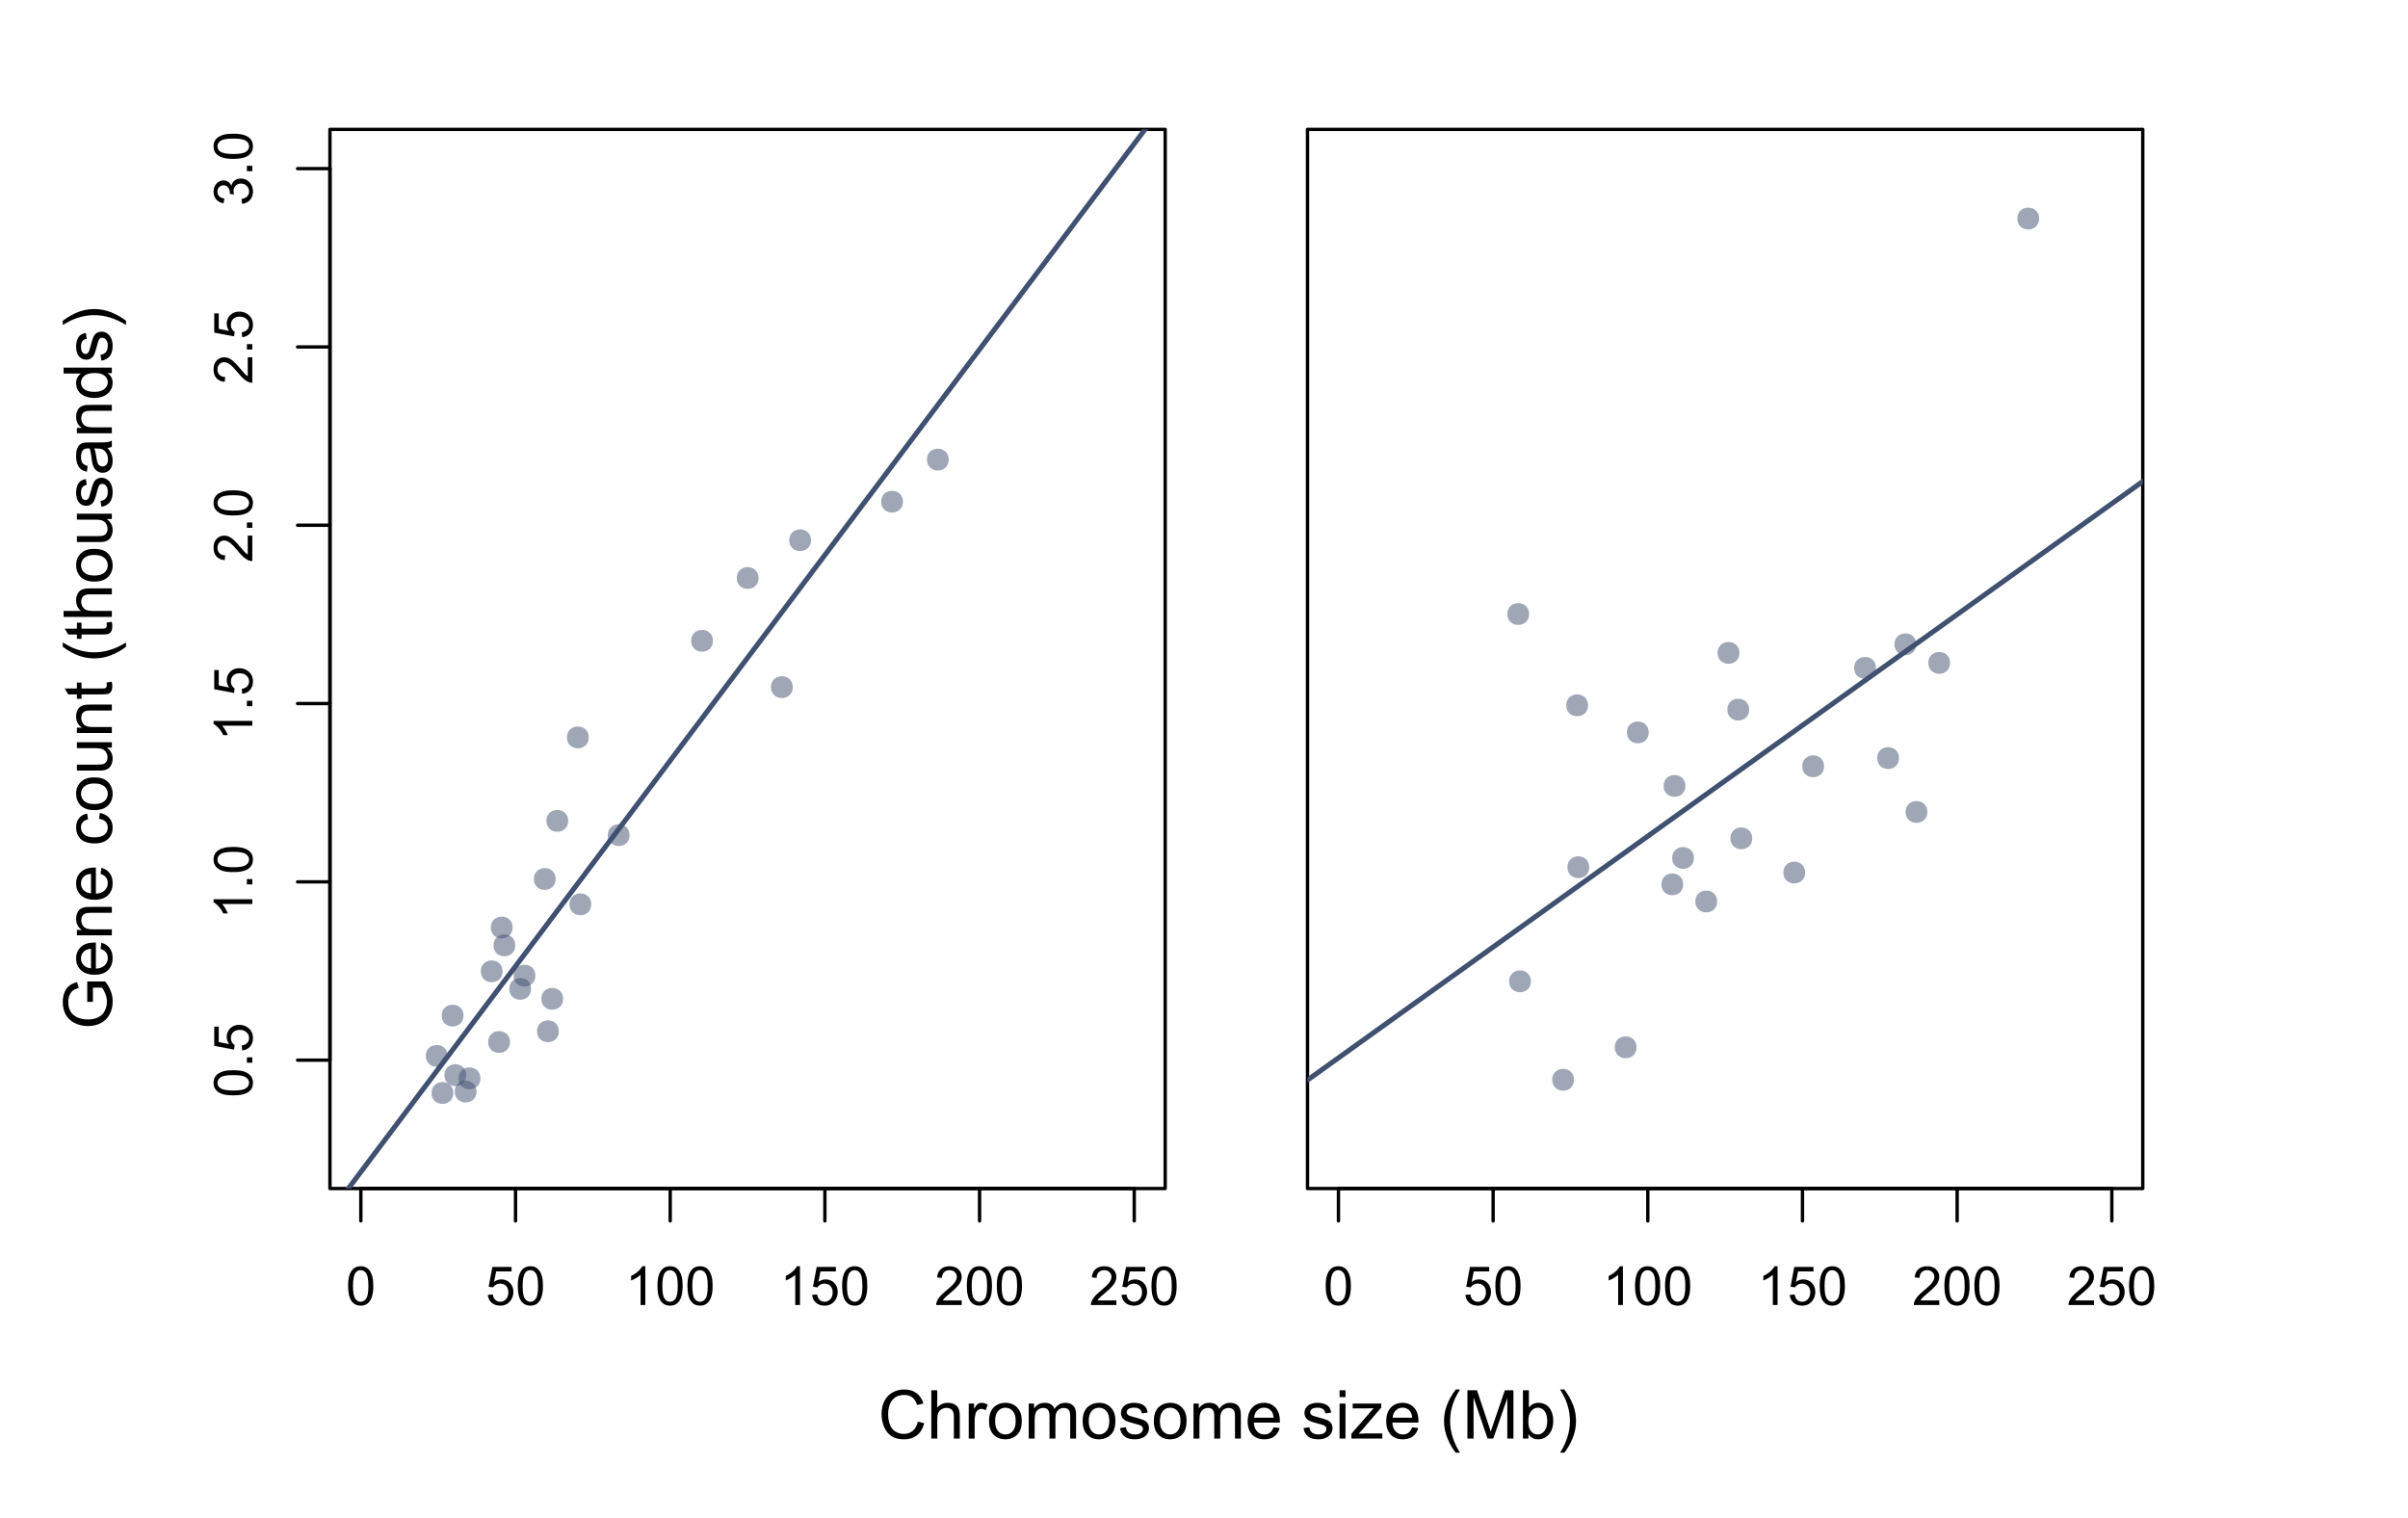 <?xml version="1.0" encoding="UTF-8"?>
<svg xmlns="http://www.w3.org/2000/svg" xmlns:xlink="http://www.w3.org/1999/xlink" width="536" height="338" viewBox="0 0 536 338">
<defs>
<g>
<g id="glyph-0-0">
<path d="M 0.5 -4.234 C 0.5 -5.25 0.602 -6.07 0.812 -6.688 C 1.02 -7.309 1.332 -7.785 1.742 -8.121 C 2.156 -8.457 2.672 -8.625 3.297 -8.625 C 3.758 -8.625 4.164 -8.531 4.512 -8.348 C 4.859 -8.16 5.145 -7.895 5.375 -7.543 C 5.598 -7.195 5.777 -6.77 5.906 -6.266 C 6.035 -5.766 6.102 -5.086 6.102 -4.234 C 6.102 -3.227 5.996 -2.414 5.789 -1.797 C 5.582 -1.176 5.273 -0.699 4.859 -0.359 C 4.449 -0.023 3.926 0.148 3.297 0.148 C 2.469 0.148 1.82 -0.152 1.348 -0.742 C 0.781 -1.461 0.5 -2.621 0.5 -4.234 M 1.582 -4.234 C 1.582 -2.824 1.746 -1.887 2.078 -1.422 C 2.406 -0.953 2.812 -0.719 3.297 -0.719 C 3.781 -0.719 4.191 -0.953 4.52 -1.422 C 4.852 -1.891 5.016 -2.828 5.016 -4.234 C 5.016 -5.648 4.852 -6.59 4.52 -7.055 C 4.191 -7.52 3.781 -7.75 3.289 -7.75 C 2.801 -7.75 2.414 -7.547 2.125 -7.137 C 1.766 -6.613 1.582 -5.645 1.582 -4.234 Z M 1.582 -4.234 "/>
</g>
<g id="glyph-0-1">
<path d="M 0.5 -2.25 L 1.605 -2.344 C 1.688 -1.805 1.879 -1.398 2.176 -1.129 C 2.477 -0.855 2.836 -0.719 3.258 -0.719 C 3.766 -0.719 4.195 -0.91 4.547 -1.297 C 4.898 -1.676 5.074 -2.188 5.074 -2.82 C 5.074 -3.418 4.906 -3.895 4.566 -4.242 C 4.23 -4.59 3.785 -4.762 3.242 -4.766 C 2.898 -4.762 2.594 -4.688 2.32 -4.531 C 2.047 -4.379 1.832 -4.18 1.676 -3.93 L 0.688 -4.062 L 1.516 -8.473 L 5.789 -8.473 L 5.789 -7.465 L 2.359 -7.465 L 1.898 -5.156 C 2.414 -5.516 2.953 -5.695 3.523 -5.695 C 4.273 -5.695 4.906 -5.434 5.422 -4.914 C 5.938 -4.395 6.195 -3.727 6.195 -2.914 C 6.195 -2.133 5.965 -1.461 5.516 -0.898 C 4.961 -0.203 4.211 0.148 3.258 0.148 C 2.477 0.148 1.84 -0.074 1.344 -0.508 C 0.852 -0.945 0.57 -1.527 0.5 -2.25 Z M 0.5 -2.25 "/>
</g>
<g id="glyph-0-2">
<path d="M 4.469 0 L 3.414 0 L 3.414 -6.719 C 3.16 -6.477 2.828 -6.234 2.418 -5.992 C 2.004 -5.75 1.633 -5.57 1.305 -5.449 L 1.305 -6.469 C 1.895 -6.746 2.41 -7.082 2.852 -7.477 C 3.293 -7.871 3.605 -8.254 3.789 -8.625 L 4.469 -8.625 Z M 4.469 0 "/>
</g>
<g id="glyph-0-3">
<path d="M 6.039 -1.016 L 6.039 0 L 0.363 0 C 0.355 -0.254 0.395 -0.5 0.484 -0.734 C 0.629 -1.117 0.863 -1.5 1.18 -1.875 C 1.5 -2.25 1.957 -2.684 2.562 -3.176 C 3.492 -3.941 4.125 -4.547 4.453 -4.996 C 4.781 -5.441 4.945 -5.867 4.945 -6.266 C 4.945 -6.68 4.797 -7.035 4.496 -7.32 C 4.199 -7.609 3.809 -7.75 3.328 -7.75 C 2.82 -7.75 2.414 -7.602 2.109 -7.297 C 1.805 -6.992 1.648 -6.57 1.648 -6.031 L 0.562 -6.141 C 0.637 -6.949 0.918 -7.566 1.398 -7.988 C 1.883 -8.414 2.535 -8.625 3.352 -8.625 C 4.176 -8.625 4.828 -8.398 5.309 -7.938 C 5.789 -7.484 6.031 -6.914 6.031 -6.242 C 6.031 -5.895 5.957 -5.559 5.82 -5.227 C 5.676 -4.895 5.445 -4.543 5.117 -4.18 C 4.793 -3.809 4.25 -3.305 3.492 -2.664 C 2.859 -2.133 2.453 -1.773 2.273 -1.586 C 2.094 -1.395 1.945 -1.203 1.828 -1.016 Z M 6.039 -1.016 "/>
</g>
<g id="glyph-1-0">
<path d="M -4.234 -0.5 C -5.25 -0.5 -6.07 -0.602 -6.688 -0.812 C -7.309 -1.02 -7.785 -1.332 -8.121 -1.742 C -8.457 -2.156 -8.625 -2.672 -8.625 -3.301 C -8.625 -3.758 -8.531 -4.164 -8.348 -4.512 C -8.16 -4.859 -7.895 -5.145 -7.543 -5.375 C -7.195 -5.598 -6.77 -5.777 -6.266 -5.906 C -5.766 -6.035 -5.086 -6.102 -4.234 -6.102 C -3.227 -6.102 -2.414 -5.996 -1.797 -5.789 C -1.176 -5.582 -0.699 -5.273 -0.359 -4.859 C -0.023 -4.449 0.148 -3.926 0.148 -3.297 C 0.148 -2.469 -0.152 -1.82 -0.742 -1.348 C -1.461 -0.781 -2.621 -0.5 -4.234 -0.5 M -4.234 -1.582 C -2.824 -1.582 -1.887 -1.746 -1.422 -2.078 C -0.953 -2.406 -0.719 -2.812 -0.719 -3.297 C -0.719 -3.781 -0.953 -4.191 -1.422 -4.52 C -1.891 -4.852 -2.828 -5.016 -4.234 -5.016 C -5.648 -5.016 -6.59 -4.852 -7.055 -4.52 C -7.52 -4.191 -7.75 -3.781 -7.75 -3.289 C -7.75 -2.801 -7.547 -2.414 -7.137 -2.129 C -6.613 -1.766 -5.645 -1.582 -4.234 -1.582 Z M -4.234 -1.582 "/>
</g>
<g id="glyph-1-1">
<path d="M 0 -1.09 L -1.203 -1.09 L -1.199 -2.289 L 0 -2.289 Z M 0 -1.09 "/>
</g>
<g id="glyph-1-2">
<path d="M -2.25 -0.5 L -2.344 -1.605 C -1.805 -1.688 -1.398 -1.879 -1.129 -2.176 C -0.855 -2.477 -0.719 -2.836 -0.719 -3.258 C -0.719 -3.766 -0.91 -4.195 -1.293 -4.547 C -1.676 -4.898 -2.184 -5.074 -2.816 -5.074 C -3.418 -5.074 -3.895 -4.906 -4.242 -4.566 C -4.59 -4.23 -4.762 -3.785 -4.766 -3.242 C -4.762 -2.902 -4.688 -2.594 -4.531 -2.32 C -4.379 -2.047 -4.18 -1.832 -3.93 -1.676 L -4.062 -0.688 L -8.473 -1.52 L -8.473 -5.789 L -7.465 -5.789 L -7.465 -2.363 L -5.156 -1.898 C -5.516 -2.414 -5.695 -2.953 -5.695 -3.523 C -5.695 -4.273 -5.434 -4.906 -4.914 -5.422 C -4.395 -5.938 -3.727 -6.195 -2.91 -6.195 C -2.133 -6.195 -1.461 -5.965 -0.895 -5.516 C -0.203 -4.961 0.148 -4.211 0.148 -3.258 C 0.148 -2.477 -0.074 -1.84 -0.508 -1.344 C -0.945 -0.852 -1.527 -0.57 -2.25 -0.5 Z M -2.25 -0.5 "/>
</g>
<g id="glyph-1-3">
<path d="M 0 -4.469 L 0 -3.414 L -6.719 -3.418 C -6.477 -3.16 -6.234 -2.828 -5.992 -2.418 C -5.75 -2.004 -5.57 -1.637 -5.449 -1.309 L -6.469 -1.309 C -6.746 -1.895 -7.082 -2.41 -7.477 -2.855 C -7.871 -3.293 -8.254 -3.605 -8.625 -3.793 L -8.625 -4.473 Z M 0 -4.469 "/>
</g>
<g id="glyph-1-4">
<path d="M -1.012 -6.039 L 0 -6.039 L 0 -0.363 C -0.254 -0.355 -0.5 -0.395 -0.734 -0.488 C -1.117 -0.629 -1.5 -0.863 -1.875 -1.18 C -2.25 -1.5 -2.684 -1.957 -3.176 -2.562 C -3.941 -3.492 -4.547 -4.125 -4.996 -4.453 C -5.441 -4.781 -5.867 -4.945 -6.266 -4.945 C -6.68 -4.945 -7.035 -4.797 -7.32 -4.496 C -7.609 -4.199 -7.75 -3.809 -7.75 -3.328 C -7.75 -2.82 -7.602 -2.414 -7.297 -2.109 C -6.992 -1.805 -6.57 -1.648 -6.031 -1.648 L -6.141 -0.562 C -6.949 -0.637 -7.566 -0.918 -7.988 -1.402 C -8.414 -1.883 -8.625 -2.535 -8.625 -3.352 C -8.625 -4.176 -8.398 -4.828 -7.938 -5.309 C -7.484 -5.789 -6.914 -6.031 -6.242 -6.031 C -5.895 -6.031 -5.559 -5.957 -5.227 -5.82 C -4.895 -5.676 -4.543 -5.445 -4.18 -5.117 C -3.809 -4.793 -3.305 -4.25 -2.664 -3.492 C -2.133 -2.859 -1.773 -2.453 -1.586 -2.273 C -1.395 -2.094 -1.203 -1.945 -1.012 -1.828 Z M -1.012 -6.039 "/>
</g>
<g id="glyph-1-5">
<path d="M -2.266 -0.504 L -2.406 -1.559 C -1.812 -1.68 -1.379 -1.887 -1.117 -2.176 C -0.852 -2.469 -0.719 -2.82 -0.719 -3.242 C -0.719 -3.734 -0.891 -4.156 -1.234 -4.496 C -1.578 -4.84 -2.004 -5.008 -2.512 -5.008 C -2.996 -5.008 -3.398 -4.852 -3.711 -4.535 C -4.027 -4.219 -4.184 -3.816 -4.184 -3.328 C -4.184 -3.129 -4.145 -2.879 -4.066 -2.586 L -4.992 -2.703 C -4.984 -2.773 -4.98 -2.828 -4.98 -2.871 C -4.98 -3.32 -5.098 -3.723 -5.332 -4.086 C -5.566 -4.441 -5.926 -4.621 -6.414 -4.625 C -6.805 -4.621 -7.121 -4.492 -7.375 -4.23 C -7.629 -3.969 -7.758 -3.629 -7.758 -3.219 C -7.758 -2.805 -7.629 -2.465 -7.371 -2.191 C -7.113 -1.918 -6.727 -1.742 -6.211 -1.664 L -6.398 -0.609 C -7.105 -0.738 -7.652 -1.031 -8.043 -1.488 C -8.43 -1.945 -8.625 -2.516 -8.625 -3.195 C -8.625 -3.664 -8.523 -4.094 -8.324 -4.488 C -8.121 -4.883 -7.848 -5.184 -7.5 -5.395 C -7.152 -5.602 -6.781 -5.707 -6.391 -5.707 C -6.02 -5.707 -5.684 -5.609 -5.379 -5.406 C -5.074 -5.211 -4.832 -4.914 -4.652 -4.523 C -4.535 -5.031 -4.293 -5.426 -3.922 -5.707 C -3.555 -5.988 -3.09 -6.129 -2.535 -6.129 C -1.785 -6.129 -1.152 -5.855 -0.629 -5.309 C -0.109 -4.762 0.152 -4.07 0.152 -3.234 C 0.152 -2.48 -0.074 -1.855 -0.52 -1.355 C -0.969 -0.859 -1.555 -0.574 -2.266 -0.504 Z M -2.266 -0.504 "/>
</g>
<g id="glyph-2-0">
<path d="M 8.82 -3.766 L 10.238 -3.406 C 9.941 -2.238 9.406 -1.348 8.633 -0.734 C 7.859 -0.125 6.91 0.184 5.793 0.184 C 4.637 0.184 3.695 -0.051 2.969 -0.523 C 2.246 -0.996 1.691 -1.676 1.316 -2.57 C 0.938 -3.465 0.746 -4.422 0.746 -5.449 C 0.746 -6.566 0.961 -7.543 1.387 -8.375 C 1.816 -9.207 2.422 -9.84 3.211 -10.273 C 4 -10.703 4.867 -10.922 5.816 -10.922 C 6.891 -10.922 7.793 -10.648 8.523 -10.102 C 9.258 -9.555 9.77 -8.785 10.055 -7.793 L 8.656 -7.465 C 8.406 -8.246 8.047 -8.812 7.574 -9.172 C 7.098 -9.527 6.504 -9.703 5.785 -9.703 C 4.961 -9.703 4.27 -9.508 3.719 -9.109 C 3.164 -8.715 2.773 -8.184 2.547 -7.52 C 2.324 -6.852 2.211 -6.164 2.211 -5.457 C 2.211 -4.543 2.344 -3.746 2.609 -3.066 C 2.879 -2.383 3.289 -1.875 3.852 -1.539 C 4.414 -1.203 5.023 -1.031 5.676 -1.031 C 6.473 -1.031 7.145 -1.262 7.699 -1.723 C 8.25 -2.18 8.621 -2.859 8.82 -3.766 Z M 8.82 -3.766 "/>
</g>
<g id="glyph-2-1">
<path d="M 0.988 0 L 0.988 -10.738 L 2.309 -10.738 L 2.309 -6.883 C 2.922 -7.598 3.699 -7.953 4.637 -7.953 C 5.211 -7.953 5.711 -7.84 6.137 -7.613 C 6.562 -7.387 6.867 -7.074 7.051 -6.672 C 7.234 -6.273 7.324 -5.691 7.324 -4.93 L 7.324 0 L 6.008 0 L 6.008 -4.93 C 6.008 -5.59 5.863 -6.066 5.578 -6.367 C 5.293 -6.668 4.887 -6.82 4.367 -6.82 C 3.973 -6.82 3.605 -6.719 3.262 -6.516 C 2.918 -6.312 2.672 -6.039 2.527 -5.691 C 2.379 -5.344 2.309 -4.867 2.309 -4.254 L 2.309 0 Z M 0.988 0 "/>
</g>
<g id="glyph-2-2">
<path d="M 0.973 0 L 0.973 -7.777 L 2.16 -7.777 L 2.16 -6.598 C 2.465 -7.152 2.742 -7.516 3 -7.691 C 3.254 -7.867 3.539 -7.953 3.844 -7.953 C 4.289 -7.953 4.742 -7.812 5.199 -7.531 L 4.746 -6.305 C 4.422 -6.496 4.102 -6.59 3.781 -6.594 C 3.492 -6.59 3.23 -6.504 3.004 -6.332 C 2.773 -6.16 2.609 -5.918 2.512 -5.609 C 2.367 -5.141 2.293 -4.629 2.293 -4.07 L 2.293 0 Z M 0.973 0 "/>
</g>
<g id="glyph-2-3">
<path d="M 0.5 -3.891 C 0.5 -5.328 0.898 -6.395 1.699 -7.09 C 2.367 -7.664 3.184 -7.953 4.145 -7.953 C 5.215 -7.953 6.09 -7.605 6.766 -6.902 C 7.445 -6.203 7.785 -5.234 7.785 -4 C 7.785 -2.996 7.637 -2.211 7.336 -1.637 C 7.035 -1.062 6.598 -0.617 6.023 -0.301 C 5.449 0.016 4.824 0.176 4.145 0.176 C 3.055 0.176 2.176 -0.172 1.504 -0.871 C 0.832 -1.57 0.5 -2.574 0.5 -3.891 M 1.852 -3.891 C 1.852 -2.895 2.07 -2.148 2.504 -1.652 C 2.938 -1.156 3.484 -0.906 4.145 -0.906 C 4.801 -0.906 5.344 -1.156 5.777 -1.656 C 6.215 -2.152 6.43 -2.914 6.43 -3.934 C 6.43 -4.895 6.211 -5.625 5.773 -6.121 C 5.34 -6.613 4.793 -6.863 4.145 -6.863 C 3.484 -6.863 2.938 -6.617 2.504 -6.125 C 2.07 -5.629 1.852 -4.887 1.852 -3.891 Z M 1.852 -3.891 "/>
</g>
<g id="glyph-2-4">
<path d="M 0.988 0 L 0.988 -7.777 L 2.168 -7.777 L 2.168 -6.688 C 2.41 -7.066 2.738 -7.375 3.141 -7.605 C 3.547 -7.84 4.008 -7.953 4.527 -7.953 C 5.102 -7.953 5.574 -7.836 5.945 -7.594 C 6.312 -7.355 6.57 -7.02 6.723 -6.594 C 7.34 -7.5 8.141 -7.953 9.125 -7.953 C 9.898 -7.953 10.492 -7.742 10.906 -7.312 C 11.32 -6.887 11.527 -6.227 11.527 -5.34 L 11.527 0 L 10.219 0 L 10.219 -4.898 C 10.219 -5.426 10.176 -5.809 10.09 -6.039 C 10.004 -6.27 9.848 -6.457 9.625 -6.598 C 9.398 -6.742 9.137 -6.812 8.832 -6.812 C 8.285 -6.812 7.832 -6.629 7.469 -6.266 C 7.109 -5.902 6.93 -5.32 6.93 -4.52 L 6.93 0 L 5.609 0 L 5.609 -5.055 C 5.609 -5.641 5.504 -6.078 5.289 -6.371 C 5.074 -6.664 4.723 -6.812 4.234 -6.812 C 3.863 -6.812 3.52 -6.715 3.203 -6.52 C 2.891 -6.324 2.66 -6.039 2.52 -5.66 C 2.379 -5.285 2.309 -4.742 2.309 -4.035 L 2.309 0 Z M 0.988 0 "/>
</g>
<g id="glyph-2-5">
<path d="M 0.461 -2.32 L 1.766 -2.527 C 1.84 -2.004 2.043 -1.605 2.375 -1.324 C 2.711 -1.047 3.18 -0.906 3.781 -0.906 C 4.383 -0.906 4.836 -1.031 5.125 -1.277 C 5.422 -1.523 5.566 -1.812 5.566 -2.145 C 5.566 -2.445 5.438 -2.68 5.18 -2.848 C 4.996 -2.965 4.547 -3.113 3.832 -3.297 C 2.863 -3.539 2.195 -3.75 1.82 -3.93 C 1.445 -4.109 1.164 -4.355 0.969 -4.668 C 0.777 -4.984 0.68 -5.332 0.68 -5.711 C 0.68 -6.059 0.762 -6.379 0.918 -6.676 C 1.078 -6.973 1.293 -7.215 1.566 -7.414 C 1.773 -7.562 2.051 -7.691 2.406 -7.797 C 2.762 -7.902 3.141 -7.953 3.547 -7.953 C 4.156 -7.953 4.691 -7.867 5.152 -7.691 C 5.613 -7.516 5.953 -7.277 6.176 -6.977 C 6.395 -6.676 6.547 -6.273 6.629 -5.773 L 5.34 -5.594 C 5.281 -5.996 5.109 -6.309 4.832 -6.531 C 4.551 -6.758 4.152 -6.871 3.641 -6.871 C 3.035 -6.871 2.602 -6.77 2.344 -6.57 C 2.086 -6.371 1.957 -6.137 1.957 -5.867 C 1.957 -5.695 2.008 -5.543 2.117 -5.406 C 2.223 -5.262 2.391 -5.145 2.621 -5.055 C 2.754 -5.004 3.141 -4.891 3.785 -4.719 C 4.719 -4.469 5.371 -4.266 5.738 -4.105 C 6.105 -3.945 6.395 -3.715 6.605 -3.414 C 6.816 -3.109 6.922 -2.734 6.922 -2.285 C 6.922 -1.844 6.793 -1.434 6.535 -1.043 C 6.281 -0.656 5.91 -0.355 5.426 -0.145 C 4.945 0.07 4.398 0.176 3.785 0.176 C 2.777 0.176 2.004 -0.035 1.477 -0.453 C 0.945 -0.875 0.609 -1.496 0.461 -2.32 Z M 0.461 -2.32 "/>
</g>
<g id="glyph-2-6">
<path d="M 6.312 -2.504 L 7.676 -2.336 C 7.461 -1.539 7.062 -0.922 6.48 -0.484 C 5.902 -0.043 5.16 0.176 4.254 0.176 C 3.117 0.176 2.215 -0.176 1.551 -0.875 C 0.883 -1.574 0.551 -2.559 0.551 -3.824 C 0.551 -5.133 0.887 -6.148 1.559 -6.871 C 2.234 -7.594 3.109 -7.953 4.184 -7.953 C 5.223 -7.953 6.07 -7.602 6.73 -6.891 C 7.391 -6.184 7.719 -5.188 7.719 -3.902 C 7.719 -3.824 7.719 -3.707 7.711 -3.551 L 1.91 -3.551 C 1.961 -2.699 2.203 -2.043 2.637 -1.59 C 3.07 -1.137 3.613 -0.906 4.262 -0.906 C 4.746 -0.906 5.16 -1.035 5.5 -1.289 C 5.844 -1.543 6.113 -1.949 6.312 -2.504 M 1.984 -4.637 L 6.328 -4.637 C 6.27 -5.289 6.102 -5.781 5.828 -6.109 C 5.41 -6.617 4.867 -6.871 4.195 -6.871 C 3.59 -6.871 3.082 -6.668 2.668 -6.262 C 2.258 -5.855 2.027 -5.316 1.984 -4.637 Z M 1.984 -4.637 "/>
</g>
<g id="glyph-2-7">
</g>
<g id="glyph-2-8">
<path d="M 0.996 -9.223 L 0.996 -10.738 L 2.312 -10.738 L 2.312 -9.223 L 0.996 -9.223 M 0.996 0 L 0.996 -7.777 L 2.312 -7.777 L 2.312 0 Z M 0.996 0 "/>
</g>
<g id="glyph-2-9">
<path d="M 0.293 0 L 0.293 -1.07 L 5.242 -6.754 C 4.684 -6.723 4.188 -6.711 3.758 -6.711 L 0.586 -6.711 L 0.586 -7.777 L 6.945 -7.777 L 6.945 -6.906 L 2.73 -1.969 L 1.918 -1.07 C 2.508 -1.113 3.062 -1.137 3.582 -1.137 L 7.18 -1.137 L 7.18 0 Z M 0.293 0 "/>
</g>
<g id="glyph-2-10">
<path d="M 3.508 3.156 C 2.781 2.238 2.164 1.164 1.664 -0.066 C 1.16 -1.297 0.906 -2.57 0.906 -3.891 C 0.906 -5.051 1.098 -6.164 1.473 -7.23 C 1.91 -8.465 2.59 -9.695 3.508 -10.922 L 4.453 -10.922 C 3.863 -9.906 3.473 -9.18 3.281 -8.746 C 2.984 -8.07 2.75 -7.367 2.578 -6.637 C 2.367 -5.723 2.262 -4.805 2.262 -3.883 C 2.262 -1.535 2.992 0.812 4.453 3.156 Z M 3.508 3.156 "/>
</g>
<g id="glyph-2-11">
<path d="M 1.113 0 L 1.113 -10.738 L 3.25 -10.738 L 5.793 -3.133 C 6.027 -2.426 6.199 -1.898 6.305 -1.547 C 6.43 -1.938 6.617 -2.508 6.879 -3.266 L 9.449 -10.738 L 11.359 -10.738 L 11.359 0 L 9.992 0 L 9.992 -8.988 L 6.871 0 L 5.59 0 L 2.484 -9.141 L 2.484 0 Z M 1.113 0 "/>
</g>
<g id="glyph-2-12">
<path d="M 2.203 0 L 0.98 0 L 0.98 -10.738 L 2.301 -10.738 L 2.301 -6.906 C 2.855 -7.605 3.566 -7.953 4.43 -7.953 C 4.91 -7.953 5.363 -7.859 5.789 -7.664 C 6.219 -7.473 6.57 -7.199 6.844 -6.852 C 7.121 -6.504 7.336 -6.082 7.492 -5.59 C 7.648 -5.094 7.727 -4.566 7.727 -4.008 C 7.727 -2.672 7.398 -1.645 6.738 -0.914 C 6.078 -0.188 5.289 0.176 4.367 0.176 C 3.445 0.176 2.727 -0.207 2.203 -0.973 L 2.203 0 M 2.191 -3.949 C 2.191 -3.016 2.316 -2.34 2.57 -1.926 C 2.984 -1.246 3.547 -0.906 4.254 -0.906 C 4.832 -0.906 5.328 -1.16 5.75 -1.66 C 6.168 -2.16 6.379 -2.906 6.379 -3.898 C 6.379 -4.91 6.18 -5.66 5.773 -6.145 C 5.371 -6.629 4.887 -6.871 4.312 -6.871 C 3.738 -6.871 3.238 -6.621 2.82 -6.121 C 2.398 -5.617 2.191 -4.895 2.191 -3.949 Z M 2.191 -3.949 "/>
</g>
<g id="glyph-2-13">
<path d="M 1.852 3.156 L 0.906 3.156 C 2.367 0.812 3.098 -1.535 3.098 -3.883 C 3.098 -4.801 2.992 -5.711 2.781 -6.613 C 2.617 -7.348 2.387 -8.051 2.086 -8.723 C 1.898 -9.164 1.504 -9.895 0.906 -10.922 L 1.852 -10.922 C 2.77 -9.695 3.449 -8.465 3.891 -7.23 C 4.266 -6.164 4.453 -5.051 4.453 -3.891 C 4.453 -2.57 4.199 -1.297 3.695 -0.066 C 3.191 1.164 2.574 2.238 1.852 3.156 Z M 1.852 3.156 "/>
</g>
<g id="glyph-3-0">
<path d="M -4.211 -6.18 L -5.473 -6.18 L -5.477 -10.73 L -1.492 -10.73 C -0.938 -10.031 -0.52 -9.312 -0.238 -8.57 C 0.043 -7.828 0.184 -7.066 0.184 -6.285 C 0.184 -5.23 -0.043 -4.27 -0.496 -3.41 C -0.945 -2.547 -1.598 -1.898 -2.453 -1.457 C -3.309 -1.02 -4.262 -0.797 -5.316 -0.797 C -6.363 -0.797 -7.336 -1.016 -8.242 -1.453 C -9.148 -1.891 -9.82 -2.52 -10.262 -3.34 C -10.699 -4.16 -10.922 -5.105 -10.922 -6.176 C -10.922 -6.949 -10.793 -7.652 -10.543 -8.281 C -10.293 -8.906 -9.941 -9.398 -9.492 -9.758 C -9.043 -10.113 -8.457 -10.383 -7.734 -10.57 L -7.383 -9.289 C -7.93 -9.125 -8.359 -8.926 -8.672 -8.688 C -8.984 -8.445 -9.234 -8.105 -9.422 -7.66 C -9.609 -7.215 -9.703 -6.723 -9.703 -6.184 C -9.703 -5.531 -9.605 -4.969 -9.406 -4.496 C -9.211 -4.023 -8.949 -3.641 -8.629 -3.352 C -8.305 -3.059 -7.953 -2.836 -7.566 -2.672 C -6.902 -2.398 -6.18 -2.262 -5.406 -2.262 C -4.449 -2.262 -3.648 -2.43 -3.004 -2.758 C -2.359 -3.086 -1.879 -3.566 -1.566 -4.195 C -1.254 -4.828 -1.098 -5.496 -1.098 -6.203 C -1.098 -6.82 -1.219 -7.418 -1.453 -8.004 C -1.691 -8.59 -1.941 -9.035 -2.211 -9.34 L -4.211 -9.34 Z M -4.211 -6.18 "/>
</g>
<g id="glyph-3-1">
<path d="M -2.504 -6.312 L -2.336 -7.676 C -1.539 -7.461 -0.922 -7.062 -0.484 -6.48 C -0.043 -5.902 0.176 -5.16 0.176 -4.254 C 0.176 -3.117 -0.176 -2.215 -0.875 -1.551 C -1.574 -0.883 -2.559 -0.551 -3.824 -0.551 C -5.133 -0.551 -6.148 -0.887 -6.871 -1.559 C -7.594 -2.234 -7.953 -3.109 -7.953 -4.184 C -7.953 -5.223 -7.602 -6.07 -6.891 -6.73 C -6.184 -7.391 -5.188 -7.719 -3.902 -7.719 C -3.824 -7.719 -3.707 -7.719 -3.551 -7.711 L -3.551 -1.91 C -2.699 -1.961 -2.043 -2.203 -1.59 -2.637 C -1.137 -3.07 -0.906 -3.613 -0.906 -4.262 C -0.906 -4.746 -1.035 -5.16 -1.289 -5.5 C -1.543 -5.844 -1.949 -6.113 -2.504 -6.312 M -4.637 -1.984 L -4.637 -6.328 C -5.289 -6.27 -5.781 -6.102 -6.109 -5.828 C -6.617 -5.41 -6.871 -4.867 -6.871 -4.195 C -6.871 -3.59 -6.668 -3.082 -6.262 -2.668 C -5.855 -2.258 -5.316 -2.027 -4.637 -1.984 Z M -4.637 -1.984 "/>
</g>
<g id="glyph-3-2">
<path d="M 0 -0.988 L -7.777 -0.988 L -7.777 -2.176 L -6.672 -2.176 C -7.527 -2.746 -7.953 -3.57 -7.953 -4.652 C -7.953 -5.121 -7.871 -5.551 -7.703 -5.945 C -7.531 -6.336 -7.312 -6.629 -7.039 -6.828 C -6.766 -7.02 -6.441 -7.156 -6.062 -7.234 C -5.82 -7.285 -5.395 -7.309 -4.781 -7.309 L 0 -7.309 L 0 -5.992 L -4.73 -5.992 C -5.27 -5.992 -5.672 -5.941 -5.938 -5.836 C -6.203 -5.734 -6.414 -5.555 -6.574 -5.293 C -6.73 -5.031 -6.812 -4.723 -6.812 -4.371 C -6.812 -3.812 -6.633 -3.328 -6.277 -2.918 C -5.922 -2.512 -5.242 -2.309 -4.25 -2.309 L 0 -2.309 Z M 0 -0.988 "/>
</g>
<g id="glyph-3-3">
</g>
<g id="glyph-3-4">
<path d="M -2.848 -6.062 L -2.68 -7.359 C -1.785 -7.219 -1.086 -6.855 -0.582 -6.273 C -0.078 -5.691 0.176 -4.973 0.176 -4.125 C 0.176 -3.059 -0.172 -2.203 -0.867 -1.555 C -1.562 -0.91 -2.562 -0.586 -3.859 -0.586 C -4.699 -0.586 -5.434 -0.727 -6.062 -1.004 C -6.695 -1.281 -7.168 -1.707 -7.48 -2.273 C -7.797 -2.844 -7.953 -3.461 -7.953 -4.133 C -7.953 -4.977 -7.742 -5.668 -7.312 -6.203 C -6.887 -6.742 -6.277 -7.086 -5.492 -7.234 L -5.297 -5.953 C -5.816 -5.832 -6.211 -5.617 -6.477 -5.305 C -6.738 -4.996 -6.871 -4.621 -6.871 -4.184 C -6.871 -3.52 -6.633 -2.977 -6.156 -2.562 C -5.68 -2.148 -4.926 -1.941 -3.898 -1.941 C -2.852 -1.941 -2.094 -2.141 -1.617 -2.543 C -1.145 -2.941 -0.906 -3.465 -0.906 -4.109 C -0.906 -4.625 -1.066 -5.059 -1.383 -5.406 C -1.703 -5.75 -2.191 -5.973 -2.848 -6.062 Z M -2.848 -6.062 "/>
</g>
<g id="glyph-3-5">
<path d="M -3.891 -0.5 C -5.328 -0.5 -6.395 -0.898 -7.09 -1.699 C -7.664 -2.367 -7.953 -3.184 -7.953 -4.145 C -7.953 -5.215 -7.605 -6.09 -6.902 -6.766 C -6.203 -7.445 -5.234 -7.785 -4 -7.785 C -2.996 -7.785 -2.211 -7.637 -1.637 -7.336 C -1.062 -7.035 -0.617 -6.598 -0.301 -6.023 C 0.016 -5.449 0.176 -4.824 0.176 -4.145 C 0.176 -3.055 -0.172 -2.176 -0.871 -1.504 C -1.57 -0.832 -2.574 -0.5 -3.891 -0.5 M -3.891 -1.852 C -2.895 -1.852 -2.148 -2.07 -1.652 -2.504 C -1.156 -2.938 -0.906 -3.484 -0.906 -4.145 C -0.906 -4.801 -1.156 -5.344 -1.656 -5.777 C -2.152 -6.215 -2.914 -6.43 -3.934 -6.43 C -4.895 -6.43 -5.625 -6.211 -6.121 -5.773 C -6.613 -5.34 -6.863 -4.793 -6.863 -4.145 C -6.863 -3.488 -6.617 -2.938 -6.125 -2.504 C -5.629 -2.07 -4.887 -1.852 -3.891 -1.852 Z M -3.891 -1.852 "/>
</g>
<g id="glyph-3-6">
<path d="M 0 -6.086 L -1.141 -6.086 C -0.262 -5.48 0.176 -4.656 0.176 -3.617 C 0.176 -3.16 0.086 -2.73 -0.086 -2.332 C -0.262 -1.934 -0.484 -1.641 -0.75 -1.445 C -1.016 -1.254 -1.344 -1.117 -1.727 -1.039 C -1.988 -0.984 -2.398 -0.961 -2.961 -0.961 L -7.777 -0.961 L -7.777 -2.277 L -3.465 -2.277 C -2.777 -2.277 -2.312 -2.305 -2.074 -2.359 C -1.727 -2.441 -1.453 -2.617 -1.258 -2.887 C -1.059 -3.152 -0.961 -3.484 -0.961 -3.883 C -0.961 -4.277 -1.062 -4.648 -1.262 -4.996 C -1.465 -5.34 -1.742 -5.586 -2.09 -5.73 C -2.441 -5.875 -2.945 -5.945 -3.609 -5.945 L -7.777 -5.949 L -7.777 -7.266 L 0 -7.266 Z M 0 -6.086 "/>
</g>
<g id="glyph-3-7">
<path d="M -1.18 -3.867 L -0.016 -4.059 C 0.062 -3.688 0.102 -3.355 0.102 -3.062 C 0.102 -2.582 0.027 -2.211 -0.125 -1.949 C -0.277 -1.684 -0.477 -1.5 -0.723 -1.391 C -0.969 -1.285 -1.488 -1.23 -2.277 -1.23 L -6.754 -1.23 L -6.754 -0.266 L -7.777 -0.266 L -7.777 -1.23 L -9.703 -1.23 L -10.496 -2.543 L -7.777 -2.543 L -7.777 -3.867 L -6.754 -3.867 L -6.754 -2.543 L -2.203 -2.543 C -1.828 -2.543 -1.586 -2.566 -1.48 -2.609 C -1.371 -2.656 -1.285 -2.734 -1.223 -2.84 C -1.16 -2.941 -1.129 -3.094 -1.129 -3.289 C -1.129 -3.434 -1.145 -3.629 -1.18 -3.867 Z M -1.18 -3.867 "/>
</g>
<g id="glyph-3-8">
<path d="M 3.156 -3.508 C 2.238 -2.781 1.164 -2.164 -0.066 -1.664 C -1.297 -1.16 -2.57 -0.91 -3.891 -0.91 C -5.051 -0.91 -6.164 -1.098 -7.23 -1.473 C -8.465 -1.91 -9.695 -2.59 -10.922 -3.508 L -10.922 -4.453 C -9.906 -3.863 -9.18 -3.473 -8.746 -3.281 C -8.07 -2.984 -7.367 -2.75 -6.637 -2.578 C -5.723 -2.367 -4.805 -2.262 -3.883 -2.262 C -1.535 -2.262 0.812 -2.992 3.156 -4.453 Z M 3.156 -3.508 "/>
</g>
<g id="glyph-3-9">
<path d="M 0 -0.988 L -10.738 -0.988 L -10.738 -2.309 L -6.883 -2.309 C -7.598 -2.922 -7.953 -3.699 -7.953 -4.637 C -7.953 -5.211 -7.84 -5.715 -7.613 -6.137 C -7.387 -6.562 -7.074 -6.867 -6.672 -7.051 C -6.273 -7.234 -5.691 -7.324 -4.93 -7.324 L 0 -7.324 L 0 -6.008 L -4.93 -6.008 C -5.59 -6.008 -6.066 -5.863 -6.367 -5.578 C -6.668 -5.293 -6.82 -4.887 -6.82 -4.367 C -6.82 -3.973 -6.719 -3.605 -6.516 -3.262 C -6.312 -2.918 -6.039 -2.672 -5.691 -2.527 C -5.344 -2.379 -4.867 -2.309 -4.254 -2.309 L 0 -2.309 Z M 0 -0.988 "/>
</g>
<g id="glyph-3-10">
<path d="M -2.32 -0.461 L -2.527 -1.766 C -2.004 -1.84 -1.605 -2.043 -1.324 -2.375 C -1.047 -2.711 -0.906 -3.18 -0.906 -3.781 C -0.906 -4.383 -1.031 -4.836 -1.277 -5.125 C -1.523 -5.422 -1.812 -5.566 -2.145 -5.566 C -2.445 -5.566 -2.68 -5.438 -2.848 -5.18 C -2.965 -4.996 -3.113 -4.547 -3.297 -3.832 C -3.539 -2.863 -3.75 -2.195 -3.93 -1.82 C -4.109 -1.445 -4.355 -1.164 -4.668 -0.969 C -4.984 -0.777 -5.332 -0.68 -5.711 -0.68 C -6.059 -0.68 -6.379 -0.762 -6.676 -0.918 C -6.973 -1.078 -7.215 -1.293 -7.414 -1.566 C -7.562 -1.773 -7.691 -2.051 -7.797 -2.406 C -7.902 -2.762 -7.953 -3.141 -7.953 -3.547 C -7.953 -4.156 -7.867 -4.691 -7.691 -5.152 C -7.516 -5.613 -7.277 -5.953 -6.977 -6.176 C -6.676 -6.395 -6.273 -6.547 -5.773 -6.629 L -5.594 -5.34 C -5.996 -5.281 -6.309 -5.109 -6.531 -4.832 C -6.758 -4.551 -6.871 -4.152 -6.871 -3.641 C -6.871 -3.035 -6.77 -2.602 -6.57 -2.344 C -6.371 -2.086 -6.137 -1.957 -5.867 -1.957 C -5.695 -1.957 -5.543 -2.008 -5.406 -2.117 C -5.262 -2.223 -5.145 -2.391 -5.055 -2.621 C -5.004 -2.754 -4.891 -3.141 -4.719 -3.785 C -4.469 -4.719 -4.266 -5.371 -4.105 -5.738 C -3.945 -6.105 -3.715 -6.395 -3.414 -6.605 C -3.109 -6.816 -2.734 -6.922 -2.285 -6.922 C -1.844 -6.922 -1.434 -6.793 -1.043 -6.535 C -0.656 -6.281 -0.355 -5.91 -0.145 -5.426 C 0.07 -4.945 0.176 -4.398 0.176 -3.785 C 0.176 -2.777 -0.035 -2.004 -0.453 -1.477 C -0.875 -0.945 -1.496 -0.609 -2.32 -0.461 Z M -2.32 -0.461 "/>
</g>
<g id="glyph-3-11">
<path d="M -0.961 -6.062 C -0.543 -5.574 -0.25 -5.105 -0.082 -4.656 C 0.09 -4.203 0.176 -3.719 0.176 -3.199 C 0.176 -2.348 -0.031 -1.688 -0.449 -1.23 C -0.867 -0.77 -1.402 -0.543 -2.051 -0.543 C -2.43 -0.543 -2.781 -0.629 -3.094 -0.801 C -3.41 -0.977 -3.664 -1.203 -3.852 -1.484 C -4.043 -1.766 -4.188 -2.082 -4.285 -2.434 C -4.352 -2.691 -4.418 -3.082 -4.484 -3.605 C -4.609 -4.668 -4.762 -5.453 -4.938 -5.953 C -5.117 -5.961 -5.23 -5.961 -5.281 -5.961 C -5.816 -5.961 -6.195 -5.836 -6.414 -5.59 C -6.715 -5.25 -6.863 -4.75 -6.863 -4.086 C -6.863 -3.465 -6.754 -3.008 -6.535 -2.715 C -6.32 -2.418 -5.934 -2.199 -5.383 -2.059 L -5.559 -0.77 C -6.109 -0.887 -6.555 -1.078 -6.895 -1.348 C -7.234 -1.617 -7.496 -2.004 -7.68 -2.512 C -7.863 -3.02 -7.953 -3.609 -7.953 -4.277 C -7.953 -4.941 -7.875 -5.48 -7.719 -5.895 C -7.562 -6.312 -7.367 -6.617 -7.129 -6.812 C -6.895 -7.008 -6.594 -7.145 -6.234 -7.223 C -6.008 -7.266 -5.602 -7.289 -5.016 -7.289 L -3.258 -7.289 C -2.035 -7.289 -1.258 -7.316 -0.934 -7.371 C -0.609 -7.43 -0.297 -7.539 0 -7.703 L 0 -6.328 C -0.273 -6.191 -0.594 -6.102 -0.961 -6.062 M -3.902 -5.953 C -3.707 -5.477 -3.543 -4.758 -3.406 -3.801 C -3.328 -3.258 -3.238 -2.875 -3.141 -2.652 C -3.043 -2.426 -2.902 -2.254 -2.715 -2.133 C -2.527 -2.008 -2.316 -1.949 -2.086 -1.949 C -1.734 -1.949 -1.441 -2.082 -1.207 -2.348 C -0.973 -2.613 -0.855 -3.004 -0.855 -3.516 C -0.855 -4.023 -0.969 -4.477 -1.191 -4.871 C -1.414 -5.266 -1.715 -5.555 -2.102 -5.742 C -2.398 -5.883 -2.84 -5.953 -3.422 -5.953 Z M -3.902 -5.953 "/>
</g>
<g id="glyph-3-12">
<path d="M 0 -6.035 L -0.98 -6.035 C -0.211 -5.543 0.176 -4.816 0.176 -3.859 C 0.176 -3.238 0.004 -2.668 -0.336 -2.148 C -0.68 -1.629 -1.156 -1.227 -1.77 -0.941 C -2.383 -0.656 -3.086 -0.512 -3.883 -0.512 C -4.656 -0.512 -5.363 -0.641 -5.996 -0.902 C -6.629 -1.16 -7.113 -1.547 -7.449 -2.066 C -7.785 -2.582 -7.953 -3.16 -7.953 -3.801 C -7.953 -4.27 -7.855 -4.688 -7.656 -5.055 C -7.461 -5.422 -7.203 -5.719 -6.883 -5.945 L -10.738 -5.949 L -10.738 -7.258 L 0 -7.258 L 0 -6.035 M -3.883 -1.867 C -2.887 -1.867 -2.141 -2.078 -1.648 -2.496 C -1.156 -2.918 -0.906 -3.414 -0.906 -3.984 C -0.906 -4.559 -1.145 -5.051 -1.613 -5.453 C -2.086 -5.855 -2.805 -6.059 -3.773 -6.059 C -4.836 -6.059 -5.617 -5.852 -6.117 -5.441 C -6.613 -5.031 -6.863 -4.527 -6.863 -3.926 C -6.863 -3.34 -6.625 -2.852 -6.145 -2.457 C -5.668 -2.062 -4.91 -1.867 -3.883 -1.867 Z M -3.883 -1.867 "/>
</g>
<g id="glyph-3-13">
<path d="M 3.156 -1.852 L 3.156 -0.906 C 0.812 -2.367 -1.535 -3.098 -3.883 -3.098 C -4.801 -3.098 -5.711 -2.992 -6.613 -2.785 C -7.348 -2.617 -8.051 -2.387 -8.723 -2.086 C -9.164 -1.898 -9.895 -1.504 -10.922 -0.91 L -10.922 -1.852 C -9.695 -2.77 -8.465 -3.449 -7.23 -3.891 C -6.164 -4.266 -5.051 -4.453 -3.891 -4.453 C -2.57 -4.453 -1.297 -4.199 -0.066 -3.695 C 1.164 -3.191 2.238 -2.574 3.156 -1.852 Z M 3.156 -1.852 "/>
</g>
</g>
<clipPath id="clip-0">
<path clip-rule="nonzero" d="M 73.441 28.801 L 259.363 28.801 L 259.363 264.562 L 73.441 264.562 Z M 73.441 28.801 "/>
</clipPath>
<clipPath id="clip-1">
<path clip-rule="nonzero" d="M 291.039 106 L 476.961 106 L 476.961 241 L 291.039 241 Z M 291.039 106 "/>
</clipPath>
</defs>
<rect x="-53.6" y="-33.8" width="643.2" height="405.6" fill="rgb(100%, 100%, 100%)" fill-opacity="1"/>
<path fill-rule="nonzero" fill="rgb(25.098%, 31.373%, 43.922%)" fill-opacity="0.498" d="M 211.184 102.305 C 211.184 105.547 206.324 105.547 206.324 102.305 C 206.324 99.066 211.184 99.066 211.184 102.305 "/>
<path fill-rule="nonzero" fill="rgb(25.098%, 31.373%, 43.922%)" fill-opacity="0.498" d="M 201 111.672 C 201 114.914 196.141 114.914 196.141 111.672 C 196.141 108.434 201 108.434 201 111.672 "/>
<path fill-rule="nonzero" fill="rgb(25.098%, 31.373%, 43.922%)" fill-opacity="0.498" d="M 180.527 120.246 C 180.527 123.484 175.668 123.484 175.668 120.246 C 175.668 117.008 180.527 117.008 180.527 120.246 "/>
<path fill-rule="nonzero" fill="rgb(25.098%, 31.373%, 43.922%)" fill-opacity="0.498" d="M 176.469 152.949 C 176.469 156.191 171.609 156.191 171.609 152.949 C 171.609 149.711 176.469 149.711 176.469 152.949 "/>
<path fill-rule="nonzero" fill="rgb(25.098%, 31.373%, 43.922%)" fill-opacity="0.498" d="M 168.859 128.66 C 168.859 131.902 164 131.902 164 128.66 C 164 125.422 168.859 125.422 168.859 128.66 "/>
<path fill-rule="nonzero" fill="rgb(25.098%, 31.373%, 43.922%)" fill-opacity="0.498" d="M 158.703 142.633 C 158.703 145.871 153.844 145.871 153.844 142.633 C 153.844 139.391 158.703 139.391 158.703 142.633 "/>
<path fill-rule="nonzero" fill="rgb(25.098%, 31.373%, 43.922%)" fill-opacity="0.498" d="M 140.141 185.895 C 140.141 189.133 135.281 189.133 135.281 185.895 C 135.281 182.652 140.141 182.652 140.141 185.895 "/>
<path fill-rule="nonzero" fill="rgb(25.098%, 31.373%, 43.922%)" fill-opacity="0.498" d="M 131.613 201.293 C 131.613 204.535 126.75 204.535 126.75 201.293 C 126.75 198.055 131.613 198.055 131.613 201.293 "/>
<path fill-rule="nonzero" fill="rgb(25.098%, 31.373%, 43.922%)" fill-opacity="0.498" d="M 131.055 164.145 C 131.055 167.383 126.191 167.383 126.191 164.145 C 126.191 160.902 131.055 160.902 131.055 164.145 "/>
<path fill-rule="nonzero" fill="rgb(25.098%, 31.373%, 43.922%)" fill-opacity="0.498" d="M 126.484 182.719 C 126.484 185.957 121.625 185.957 121.625 182.719 C 121.625 179.48 126.484 179.48 126.484 182.719 "/>
<path fill-rule="nonzero" fill="rgb(25.098%, 31.373%, 43.922%)" fill-opacity="0.498" d="M 125.352 222.328 C 125.352 225.57 120.492 225.57 120.492 222.328 C 120.492 219.09 125.352 219.09 125.352 222.328 "/>
<path fill-rule="nonzero" fill="rgb(25.098%, 31.373%, 43.922%)" fill-opacity="0.498" d="M 124.387 229.555 C 124.387 232.793 119.527 232.793 119.527 229.555 C 119.527 226.312 124.387 226.312 124.387 229.555 "/>
<path fill-rule="nonzero" fill="rgb(25.098%, 31.373%, 43.922%)" fill-opacity="0.498" d="M 123.688 195.656 C 123.688 198.898 118.828 198.898 118.828 195.656 C 118.828 192.418 123.688 192.418 123.688 195.656 "/>
<path fill-rule="nonzero" fill="rgb(25.098%, 31.373%, 43.922%)" fill-opacity="0.498" d="M 119.176 217.168 C 119.176 220.41 114.316 220.41 114.316 217.168 C 114.316 213.93 119.176 213.93 119.176 217.168 "/>
<path fill-rule="nonzero" fill="rgb(25.098%, 31.373%, 43.922%)" fill-opacity="0.498" d="M 118.215 220.105 C 118.215 223.348 113.355 223.348 113.355 220.105 C 113.355 216.867 118.215 216.867 118.215 220.105 "/>
<path fill-rule="nonzero" fill="rgb(25.098%, 31.373%, 43.922%)" fill-opacity="0.498" d="M 114.703 210.422 C 114.703 213.664 109.844 213.664 109.844 210.422 C 109.844 207.184 114.703 207.184 114.703 210.422 "/>
<path fill-rule="nonzero" fill="rgb(25.098%, 31.373%, 43.922%)" fill-opacity="0.498" d="M 114.113 206.453 C 114.113 209.695 109.254 209.695 109.254 206.453 C 109.254 203.215 114.113 203.215 114.113 206.453 "/>
<path fill-rule="nonzero" fill="rgb(25.098%, 31.373%, 43.922%)" fill-opacity="0.498" d="M 113.523 231.934 C 113.523 235.176 108.664 235.176 108.664 231.934 C 108.664 228.695 113.523 228.695 113.523 231.934 "/>
<path fill-rule="nonzero" fill="rgb(25.098%, 31.373%, 43.922%)" fill-opacity="0.498" d="M 111.879 216.219 C 111.879 219.457 107.02 219.457 107.02 216.219 C 107.02 212.977 111.879 212.977 111.879 216.219 "/>
<path fill-rule="nonzero" fill="rgb(25.098%, 31.373%, 43.922%)" fill-opacity="0.498" d="M 106.941 240.031 C 106.941 243.27 102.078 243.27 102.078 240.031 C 102.078 236.793 106.941 236.793 106.941 240.031 "/>
<path fill-rule="nonzero" fill="rgb(25.098%, 31.373%, 43.922%)" fill-opacity="0.498" d="M 106.074 242.969 C 106.074 246.207 101.215 246.207 101.215 242.969 C 101.215 239.727 106.074 239.727 106.074 242.969 "/>
<path fill-rule="nonzero" fill="rgb(25.098%, 31.373%, 43.922%)" fill-opacity="0.498" d="M 103.781 239.316 C 103.781 242.559 98.922 242.559 98.922 239.316 C 98.922 236.078 103.781 236.078 103.781 239.316 "/>
<path fill-rule="nonzero" fill="rgb(25.098%, 31.373%, 43.922%)" fill-opacity="0.498" d="M 103.18 226.059 C 103.18 229.301 98.32 229.301 98.32 226.059 C 98.32 222.82 103.18 222.82 103.18 226.059 "/>
<path fill-rule="nonzero" fill="rgb(25.098%, 31.373%, 43.922%)" fill-opacity="0.498" d="M 100.918 243.285 C 100.918 246.527 96.059 246.527 96.059 243.285 C 96.059 240.047 100.918 240.047 100.918 243.285 "/>
<path fill-rule="nonzero" fill="rgb(25.098%, 31.373%, 43.922%)" fill-opacity="0.498" d="M 99.637 235.031 C 99.637 238.27 94.777 238.27 94.777 235.031 C 94.777 231.789 99.637 231.789 99.637 235.031 "/>
<path fill="none" stroke-width="0.75" stroke-linecap="round" stroke-linejoin="round" stroke="rgb(0%, 0%, 0%)" stroke-opacity="1" stroke-miterlimit="10" d="M 80.324 264.559 L 252.473 264.559 "/>
<path fill="none" stroke-width="0.75" stroke-linecap="round" stroke-linejoin="round" stroke="rgb(0%, 0%, 0%)" stroke-opacity="1" stroke-miterlimit="10" d="M 80.324 264.559 L 80.324 271.762 "/>
<path fill="none" stroke-width="0.75" stroke-linecap="round" stroke-linejoin="round" stroke="rgb(0%, 0%, 0%)" stroke-opacity="1" stroke-miterlimit="10" d="M 114.754 264.559 L 114.754 271.762 "/>
<path fill="none" stroke-width="0.75" stroke-linecap="round" stroke-linejoin="round" stroke="rgb(0%, 0%, 0%)" stroke-opacity="1" stroke-miterlimit="10" d="M 149.184 264.559 L 149.184 271.762 "/>
<path fill="none" stroke-width="0.75" stroke-linecap="round" stroke-linejoin="round" stroke="rgb(0%, 0%, 0%)" stroke-opacity="1" stroke-miterlimit="10" d="M 183.613 264.559 L 183.613 271.762 "/>
<path fill="none" stroke-width="0.75" stroke-linecap="round" stroke-linejoin="round" stroke="rgb(0%, 0%, 0%)" stroke-opacity="1" stroke-miterlimit="10" d="M 218.043 264.559 L 218.043 271.762 "/>
<path fill="none" stroke-width="0.75" stroke-linecap="round" stroke-linejoin="round" stroke="rgb(0%, 0%, 0%)" stroke-opacity="1" stroke-miterlimit="10" d="M 252.473 264.559 L 252.473 271.762 "/>
<g fill="rgb(0%, 0%, 0%)" fill-opacity="1">
<use xlink:href="#glyph-0-0" x="76.988" y="290.48"/>
</g>
<g fill="rgb(0%, 0%, 0%)" fill-opacity="1">
<use xlink:href="#glyph-0-1" x="108.082" y="290.48"/>
<use xlink:href="#glyph-0-0" x="114.756" y="290.48"/>
</g>
<g fill="rgb(0%, 0%, 0%)" fill-opacity="1">
<use xlink:href="#glyph-0-2" x="139.172" y="290.48"/>
<use xlink:href="#glyph-0-0" x="145.846" y="290.48"/>
<use xlink:href="#glyph-0-0" x="152.52" y="290.48"/>
</g>
<g fill="rgb(0%, 0%, 0%)" fill-opacity="1">
<use xlink:href="#glyph-0-2" x="173.602" y="290.48"/>
<use xlink:href="#glyph-0-1" x="180.275" y="290.48"/>
<use xlink:href="#glyph-0-0" x="186.949" y="290.48"/>
</g>
<g fill="rgb(0%, 0%, 0%)" fill-opacity="1">
<use xlink:href="#glyph-0-3" x="208.031" y="290.48"/>
<use xlink:href="#glyph-0-0" x="214.705" y="290.48"/>
<use xlink:href="#glyph-0-0" x="221.379" y="290.48"/>
</g>
<g fill="rgb(0%, 0%, 0%)" fill-opacity="1">
<use xlink:href="#glyph-0-3" x="242.461" y="290.48"/>
<use xlink:href="#glyph-0-1" x="249.135" y="290.48"/>
<use xlink:href="#glyph-0-0" x="255.809" y="290.48"/>
</g>
<path fill="none" stroke-width="0.75" stroke-linecap="round" stroke-linejoin="round" stroke="rgb(0%, 0%, 0%)" stroke-opacity="1" stroke-miterlimit="10" d="M 73.441 235.984 L 73.441 37.531 "/>
<path fill="none" stroke-width="0.75" stroke-linecap="round" stroke-linejoin="round" stroke="rgb(0%, 0%, 0%)" stroke-opacity="1" stroke-miterlimit="10" d="M 73.441 235.984 L 66.238 235.984 "/>
<path fill="none" stroke-width="0.75" stroke-linecap="round" stroke-linejoin="round" stroke="rgb(0%, 0%, 0%)" stroke-opacity="1" stroke-miterlimit="10" d="M 73.441 196.293 L 66.238 196.293 "/>
<path fill="none" stroke-width="0.75" stroke-linecap="round" stroke-linejoin="round" stroke="rgb(0%, 0%, 0%)" stroke-opacity="1" stroke-miterlimit="10" d="M 73.441 156.602 L 66.238 156.602 "/>
<path fill="none" stroke-width="0.75" stroke-linecap="round" stroke-linejoin="round" stroke="rgb(0%, 0%, 0%)" stroke-opacity="1" stroke-miterlimit="10" d="M 73.441 116.914 L 66.238 116.914 "/>
<path fill="none" stroke-width="0.75" stroke-linecap="round" stroke-linejoin="round" stroke="rgb(0%, 0%, 0%)" stroke-opacity="1" stroke-miterlimit="10" d="M 73.441 77.223 L 66.238 77.223 "/>
<path fill="none" stroke-width="0.75" stroke-linecap="round" stroke-linejoin="round" stroke="rgb(0%, 0%, 0%)" stroke-opacity="1" stroke-miterlimit="10" d="M 73.441 37.531 L 66.238 37.531 "/>
<g fill="rgb(0%, 0%, 0%)" fill-opacity="1">
<use xlink:href="#glyph-1-0" x="56.16" y="244.324"/>
<use xlink:href="#glyph-1-1" x="56.16" y="237.65"/>
<use xlink:href="#glyph-1-2" x="56.16" y="234.316"/>
</g>
<g fill="rgb(0%, 0%, 0%)" fill-opacity="1">
<use xlink:href="#glyph-1-3" x="56.16" y="204.633"/>
<use xlink:href="#glyph-1-1" x="56.16" y="197.959"/>
<use xlink:href="#glyph-1-0" x="56.16" y="194.625"/>
</g>
<g fill="rgb(0%, 0%, 0%)" fill-opacity="1">
<use xlink:href="#glyph-1-3" x="56.16" y="164.941"/>
<use xlink:href="#glyph-1-1" x="56.16" y="158.268"/>
<use xlink:href="#glyph-1-2" x="56.16" y="154.934"/>
</g>
<g fill="rgb(0%, 0%, 0%)" fill-opacity="1">
<use xlink:href="#glyph-1-4" x="56.16" y="125.254"/>
<use xlink:href="#glyph-1-1" x="56.16" y="118.58"/>
<use xlink:href="#glyph-1-0" x="56.16" y="115.246"/>
</g>
<g fill="rgb(0%, 0%, 0%)" fill-opacity="1">
<use xlink:href="#glyph-1-4" x="56.16" y="85.562"/>
<use xlink:href="#glyph-1-1" x="56.16" y="78.889"/>
<use xlink:href="#glyph-1-2" x="56.16" y="75.555"/>
</g>
<g fill="rgb(0%, 0%, 0%)" fill-opacity="1">
<use xlink:href="#glyph-1-5" x="56.16" y="45.871"/>
<use xlink:href="#glyph-1-1" x="56.16" y="39.197"/>
<use xlink:href="#glyph-1-0" x="56.16" y="35.863"/>
</g>
<path fill="none" stroke-width="0.75" stroke-linecap="round" stroke-linejoin="round" stroke="rgb(0%, 0%, 0%)" stroke-opacity="1" stroke-miterlimit="10" d="M 73.441 264.559 L 259.359 264.559 L 259.359 28.801 L 73.441 28.801 Z M 73.441 264.559 "/>
<g clip-path="url(#clip-0)">
<path fill="none" stroke-width="1.125" stroke-linecap="round" stroke-linejoin="round" stroke="rgb(25.098%, 31.373%, 43.922%)" stroke-opacity="1" stroke-miterlimit="10" d="M 73.441 270 L 259.359 22.836 "/>
</g>
<path fill-rule="nonzero" fill="rgb(25.098%, 31.373%, 43.922%)" fill-opacity="0.498" d="M 453.895 48.645 C 453.895 51.887 449.035 51.887 449.035 48.645 C 449.035 45.406 453.895 45.406 453.895 48.645 "/>
<path fill-rule="nonzero" fill="rgb(25.098%, 31.373%, 43.922%)" fill-opacity="0.498" d="M 434.074 147.555 C 434.074 150.793 429.215 150.793 429.215 147.555 C 429.215 144.312 434.074 144.312 434.074 147.555 "/>
<path fill-rule="nonzero" fill="rgb(25.098%, 31.373%, 43.922%)" fill-opacity="0.498" d="M 429.02 180.734 C 429.02 183.973 424.156 183.973 424.156 180.734 C 424.156 177.496 429.02 177.496 429.02 180.734 "/>
<path fill-rule="nonzero" fill="rgb(25.098%, 31.373%, 43.922%)" fill-opacity="0.498" d="M 426.547 143.426 C 426.547 146.664 421.688 146.664 421.688 143.426 C 421.688 140.184 426.547 140.184 426.547 143.426 "/>
<path fill-rule="nonzero" fill="rgb(25.098%, 31.373%, 43.922%)" fill-opacity="0.498" d="M 422.711 168.746 C 422.711 171.988 417.852 171.988 417.852 168.746 C 417.852 165.508 422.711 165.508 422.711 168.746 "/>
<path fill-rule="nonzero" fill="rgb(25.098%, 31.373%, 43.922%)" fill-opacity="0.498" d="M 417.578 148.664 C 417.578 151.906 412.715 151.906 412.715 148.664 C 412.715 145.426 417.578 145.426 417.578 148.664 "/>
<path fill-rule="nonzero" fill="rgb(25.098%, 31.373%, 43.922%)" fill-opacity="0.498" d="M 406.023 170.574 C 406.023 173.812 401.16 173.812 401.16 170.574 C 401.16 167.332 406.023 167.332 406.023 170.574 "/>
<path fill-rule="nonzero" fill="rgb(25.098%, 31.373%, 43.922%)" fill-opacity="0.498" d="M 401.812 194.23 C 401.812 197.469 396.953 197.469 396.953 194.23 C 396.953 190.988 401.812 190.988 401.812 194.23 "/>
<path fill-rule="nonzero" fill="rgb(25.098%, 31.373%, 43.922%)" fill-opacity="0.498" d="M 390.031 186.609 C 390.031 189.848 385.172 189.848 385.172 186.609 C 385.172 183.367 390.031 183.367 390.031 186.609 "/>
<path fill-rule="nonzero" fill="rgb(25.098%, 31.373%, 43.922%)" fill-opacity="0.498" d="M 389.348 157.953 C 389.348 161.191 384.488 161.191 384.488 157.953 C 384.488 154.711 389.348 154.711 389.348 157.953 "/>
<path fill-rule="nonzero" fill="rgb(25.098%, 31.373%, 43.922%)" fill-opacity="0.498" d="M 387.188 145.332 C 387.188 148.57 382.324 148.57 382.324 145.332 C 382.324 142.09 387.188 142.09 387.188 145.332 "/>
<path fill-rule="nonzero" fill="rgb(25.098%, 31.373%, 43.922%)" fill-opacity="0.498" d="M 382.227 200.66 C 382.227 203.898 377.363 203.898 377.363 200.66 C 377.363 197.418 382.227 197.418 382.227 200.66 "/>
<path fill-rule="nonzero" fill="rgb(25.098%, 31.373%, 43.922%)" fill-opacity="0.498" d="M 377.062 190.973 C 377.062 194.215 372.203 194.215 372.203 190.973 C 372.203 187.734 377.062 187.734 377.062 190.973 "/>
<path fill-rule="nonzero" fill="rgb(25.098%, 31.373%, 43.922%)" fill-opacity="0.498" d="M 375.164 174.938 C 375.164 178.18 370.305 178.18 370.305 174.938 C 370.305 171.699 375.164 171.699 375.164 174.938 "/>
<path fill-rule="nonzero" fill="rgb(25.098%, 31.373%, 43.922%)" fill-opacity="0.498" d="M 374.676 196.848 C 374.676 200.09 369.816 200.09 369.816 196.848 C 369.816 193.609 374.676 193.609 374.676 196.848 "/>
<path fill-rule="nonzero" fill="rgb(25.098%, 31.373%, 43.922%)" fill-opacity="0.498" d="M 366.988 163.031 C 366.988 166.273 362.129 166.273 362.129 163.031 C 362.129 159.793 366.988 159.793 366.988 163.031 "/>
<path fill-rule="nonzero" fill="rgb(25.098%, 31.373%, 43.922%)" fill-opacity="0.498" d="M 364.289 233.125 C 364.289 236.367 359.43 236.367 359.43 233.125 C 359.43 229.887 364.289 229.887 364.289 233.125 "/>
<path fill-rule="nonzero" fill="rgb(25.098%, 31.373%, 43.922%)" fill-opacity="0.498" d="M 353.75 193.039 C 353.75 196.277 348.891 196.277 348.891 193.039 C 348.891 189.797 353.75 189.797 353.75 193.039 "/>
<path fill-rule="nonzero" fill="rgb(25.098%, 31.373%, 43.922%)" fill-opacity="0.498" d="M 353.492 157 C 353.492 160.238 348.633 160.238 348.633 157 C 348.633 153.758 353.492 153.758 353.492 157 "/>
<path fill-rule="nonzero" fill="rgb(25.098%, 31.373%, 43.922%)" fill-opacity="0.498" d="M 350.363 240.348 C 350.363 243.59 345.504 243.59 345.504 240.348 C 345.504 237.109 350.363 237.109 350.363 240.348 "/>
<path fill-rule="nonzero" fill="rgb(25.098%, 31.373%, 43.922%)" fill-opacity="0.498" d="M 340.77 218.441 C 340.77 221.68 335.91 221.68 335.91 218.441 C 335.91 215.199 340.77 215.199 340.77 218.441 "/>
<path fill-rule="nonzero" fill="rgb(25.098%, 31.373%, 43.922%)" fill-opacity="0.498" d="M 340.371 136.68 C 340.371 139.918 335.512 139.918 335.512 136.68 C 335.512 133.438 340.371 133.438 340.371 136.68 "/>
<path fill="none" stroke-width="0.75" stroke-linecap="round" stroke-linejoin="round" stroke="rgb(0%, 0%, 0%)" stroke-opacity="1" stroke-miterlimit="10" d="M 297.926 264.559 L 470.074 264.559 "/>
<path fill="none" stroke-width="0.75" stroke-linecap="round" stroke-linejoin="round" stroke="rgb(0%, 0%, 0%)" stroke-opacity="1" stroke-miterlimit="10" d="M 297.926 264.559 L 297.926 271.762 "/>
<path fill="none" stroke-width="0.75" stroke-linecap="round" stroke-linejoin="round" stroke="rgb(0%, 0%, 0%)" stroke-opacity="1" stroke-miterlimit="10" d="M 332.355 264.559 L 332.355 271.762 "/>
<path fill="none" stroke-width="0.75" stroke-linecap="round" stroke-linejoin="round" stroke="rgb(0%, 0%, 0%)" stroke-opacity="1" stroke-miterlimit="10" d="M 366.785 264.559 L 366.785 271.762 "/>
<path fill="none" stroke-width="0.75" stroke-linecap="round" stroke-linejoin="round" stroke="rgb(0%, 0%, 0%)" stroke-opacity="1" stroke-miterlimit="10" d="M 401.215 264.559 L 401.215 271.762 "/>
<path fill="none" stroke-width="0.75" stroke-linecap="round" stroke-linejoin="round" stroke="rgb(0%, 0%, 0%)" stroke-opacity="1" stroke-miterlimit="10" d="M 435.645 264.559 L 435.645 271.762 "/>
<path fill="none" stroke-width="0.75" stroke-linecap="round" stroke-linejoin="round" stroke="rgb(0%, 0%, 0%)" stroke-opacity="1" stroke-miterlimit="10" d="M 470.074 264.559 L 470.074 271.762 "/>
<g fill="rgb(0%, 0%, 0%)" fill-opacity="1">
<use xlink:href="#glyph-0-0" x="294.59" y="290.48"/>
</g>
<g fill="rgb(0%, 0%, 0%)" fill-opacity="1">
<use xlink:href="#glyph-0-1" x="325.684" y="290.48"/>
<use xlink:href="#glyph-0-0" x="332.357" y="290.48"/>
</g>
<g fill="rgb(0%, 0%, 0%)" fill-opacity="1">
<use xlink:href="#glyph-0-2" x="356.773" y="290.48"/>
<use xlink:href="#glyph-0-0" x="363.447" y="290.48"/>
<use xlink:href="#glyph-0-0" x="370.121" y="290.48"/>
</g>
<g fill="rgb(0%, 0%, 0%)" fill-opacity="1">
<use xlink:href="#glyph-0-2" x="391.203" y="290.48"/>
<use xlink:href="#glyph-0-1" x="397.877" y="290.48"/>
<use xlink:href="#glyph-0-0" x="404.551" y="290.48"/>
</g>
<g fill="rgb(0%, 0%, 0%)" fill-opacity="1">
<use xlink:href="#glyph-0-3" x="425.633" y="290.48"/>
<use xlink:href="#glyph-0-0" x="432.307" y="290.48"/>
<use xlink:href="#glyph-0-0" x="438.98" y="290.48"/>
</g>
<g fill="rgb(0%, 0%, 0%)" fill-opacity="1">
<use xlink:href="#glyph-0-3" x="460.062" y="290.48"/>
<use xlink:href="#glyph-0-1" x="466.736" y="290.48"/>
<use xlink:href="#glyph-0-0" x="473.41" y="290.48"/>
</g>
<path fill="none" stroke-width="0.75" stroke-linecap="round" stroke-linejoin="round" stroke="rgb(0%, 0%, 0%)" stroke-opacity="1" stroke-miterlimit="10" d="M 291.039 264.559 L 476.961 264.559 L 476.961 28.801 L 291.039 28.801 Z M 291.039 264.559 "/>
<g clip-path="url(#clip-1)">
<path fill="none" stroke-width="1.125" stroke-linecap="round" stroke-linejoin="round" stroke="rgb(25.098%, 31.373%, 43.922%)" stroke-opacity="1" stroke-miterlimit="10" d="M 291.039 240.41 L 476.961 107.164 "/>
</g>
<g fill="rgb(0%, 0%, 0%)" fill-opacity="1">
<use xlink:href="#glyph-2-0" x="195.484" y="320.207"/>
<use xlink:href="#glyph-2-1" x="206.317" y="320.207"/>
<use xlink:href="#glyph-2-2" x="214.659" y="320.207"/>
<use xlink:href="#glyph-2-3" x="219.654" y="320.207"/>
<use xlink:href="#glyph-2-4" x="227.997" y="320.207"/>
<use xlink:href="#glyph-2-3" x="240.492" y="320.207"/>
<use xlink:href="#glyph-2-5" x="248.834" y="320.207"/>
<use xlink:href="#glyph-2-3" x="256.334" y="320.207"/>
<use xlink:href="#glyph-2-4" x="264.676" y="320.207"/>
<use xlink:href="#glyph-2-6" x="277.171" y="320.207"/>
<use xlink:href="#glyph-2-7" x="285.514" y="320.207"/>
<use xlink:href="#glyph-2-5" x="289.681" y="320.207"/>
<use xlink:href="#glyph-2-8" x="297.181" y="320.207"/>
<use xlink:href="#glyph-2-9" x="300.514" y="320.207"/>
<use xlink:href="#glyph-2-6" x="308.014" y="320.207"/>
<use xlink:href="#glyph-2-7" x="316.356" y="320.207"/>
<use xlink:href="#glyph-2-10" x="320.523" y="320.207"/>
<use xlink:href="#glyph-2-11" x="325.519" y="320.207"/>
<use xlink:href="#glyph-2-12" x="338.014" y="320.207"/>
<use xlink:href="#glyph-2-13" x="346.356" y="320.207"/>
</g>
<g fill="rgb(0%, 0%, 0%)" fill-opacity="1">
<use xlink:href="#glyph-3-0" x="24.895" y="229.188"/>
<use xlink:href="#glyph-3-1" x="24.895" y="217.52"/>
<use xlink:href="#glyph-3-2" x="24.895" y="209.178"/>
<use xlink:href="#glyph-3-1" x="24.895" y="200.835"/>
<use xlink:href="#glyph-3-3" x="24.895" y="192.493"/>
<use xlink:href="#glyph-3-4" x="24.895" y="188.326"/>
<use xlink:href="#glyph-3-5" x="24.895" y="180.826"/>
<use xlink:href="#glyph-3-6" x="24.895" y="172.483"/>
<use xlink:href="#glyph-3-2" x="24.895" y="164.141"/>
<use xlink:href="#glyph-3-7" x="24.895" y="155.799"/>
<use xlink:href="#glyph-3-3" x="24.895" y="151.631"/>
<use xlink:href="#glyph-3-8" x="24.895" y="147.464"/>
<use xlink:href="#glyph-3-7" x="24.895" y="142.469"/>
<use xlink:href="#glyph-3-9" x="24.895" y="138.301"/>
<use xlink:href="#glyph-3-5" x="24.895" y="129.959"/>
<use xlink:href="#glyph-3-6" x="24.895" y="121.617"/>
<use xlink:href="#glyph-3-10" x="24.895" y="113.274"/>
<use xlink:href="#glyph-3-11" x="24.895" y="105.774"/>
<use xlink:href="#glyph-3-2" x="24.895" y="97.432"/>
<use xlink:href="#glyph-3-12" x="24.895" y="89.09"/>
<use xlink:href="#glyph-3-10" x="24.895" y="80.748"/>
<use xlink:href="#glyph-3-13" x="24.895" y="73.248"/>
</g>
</svg>
